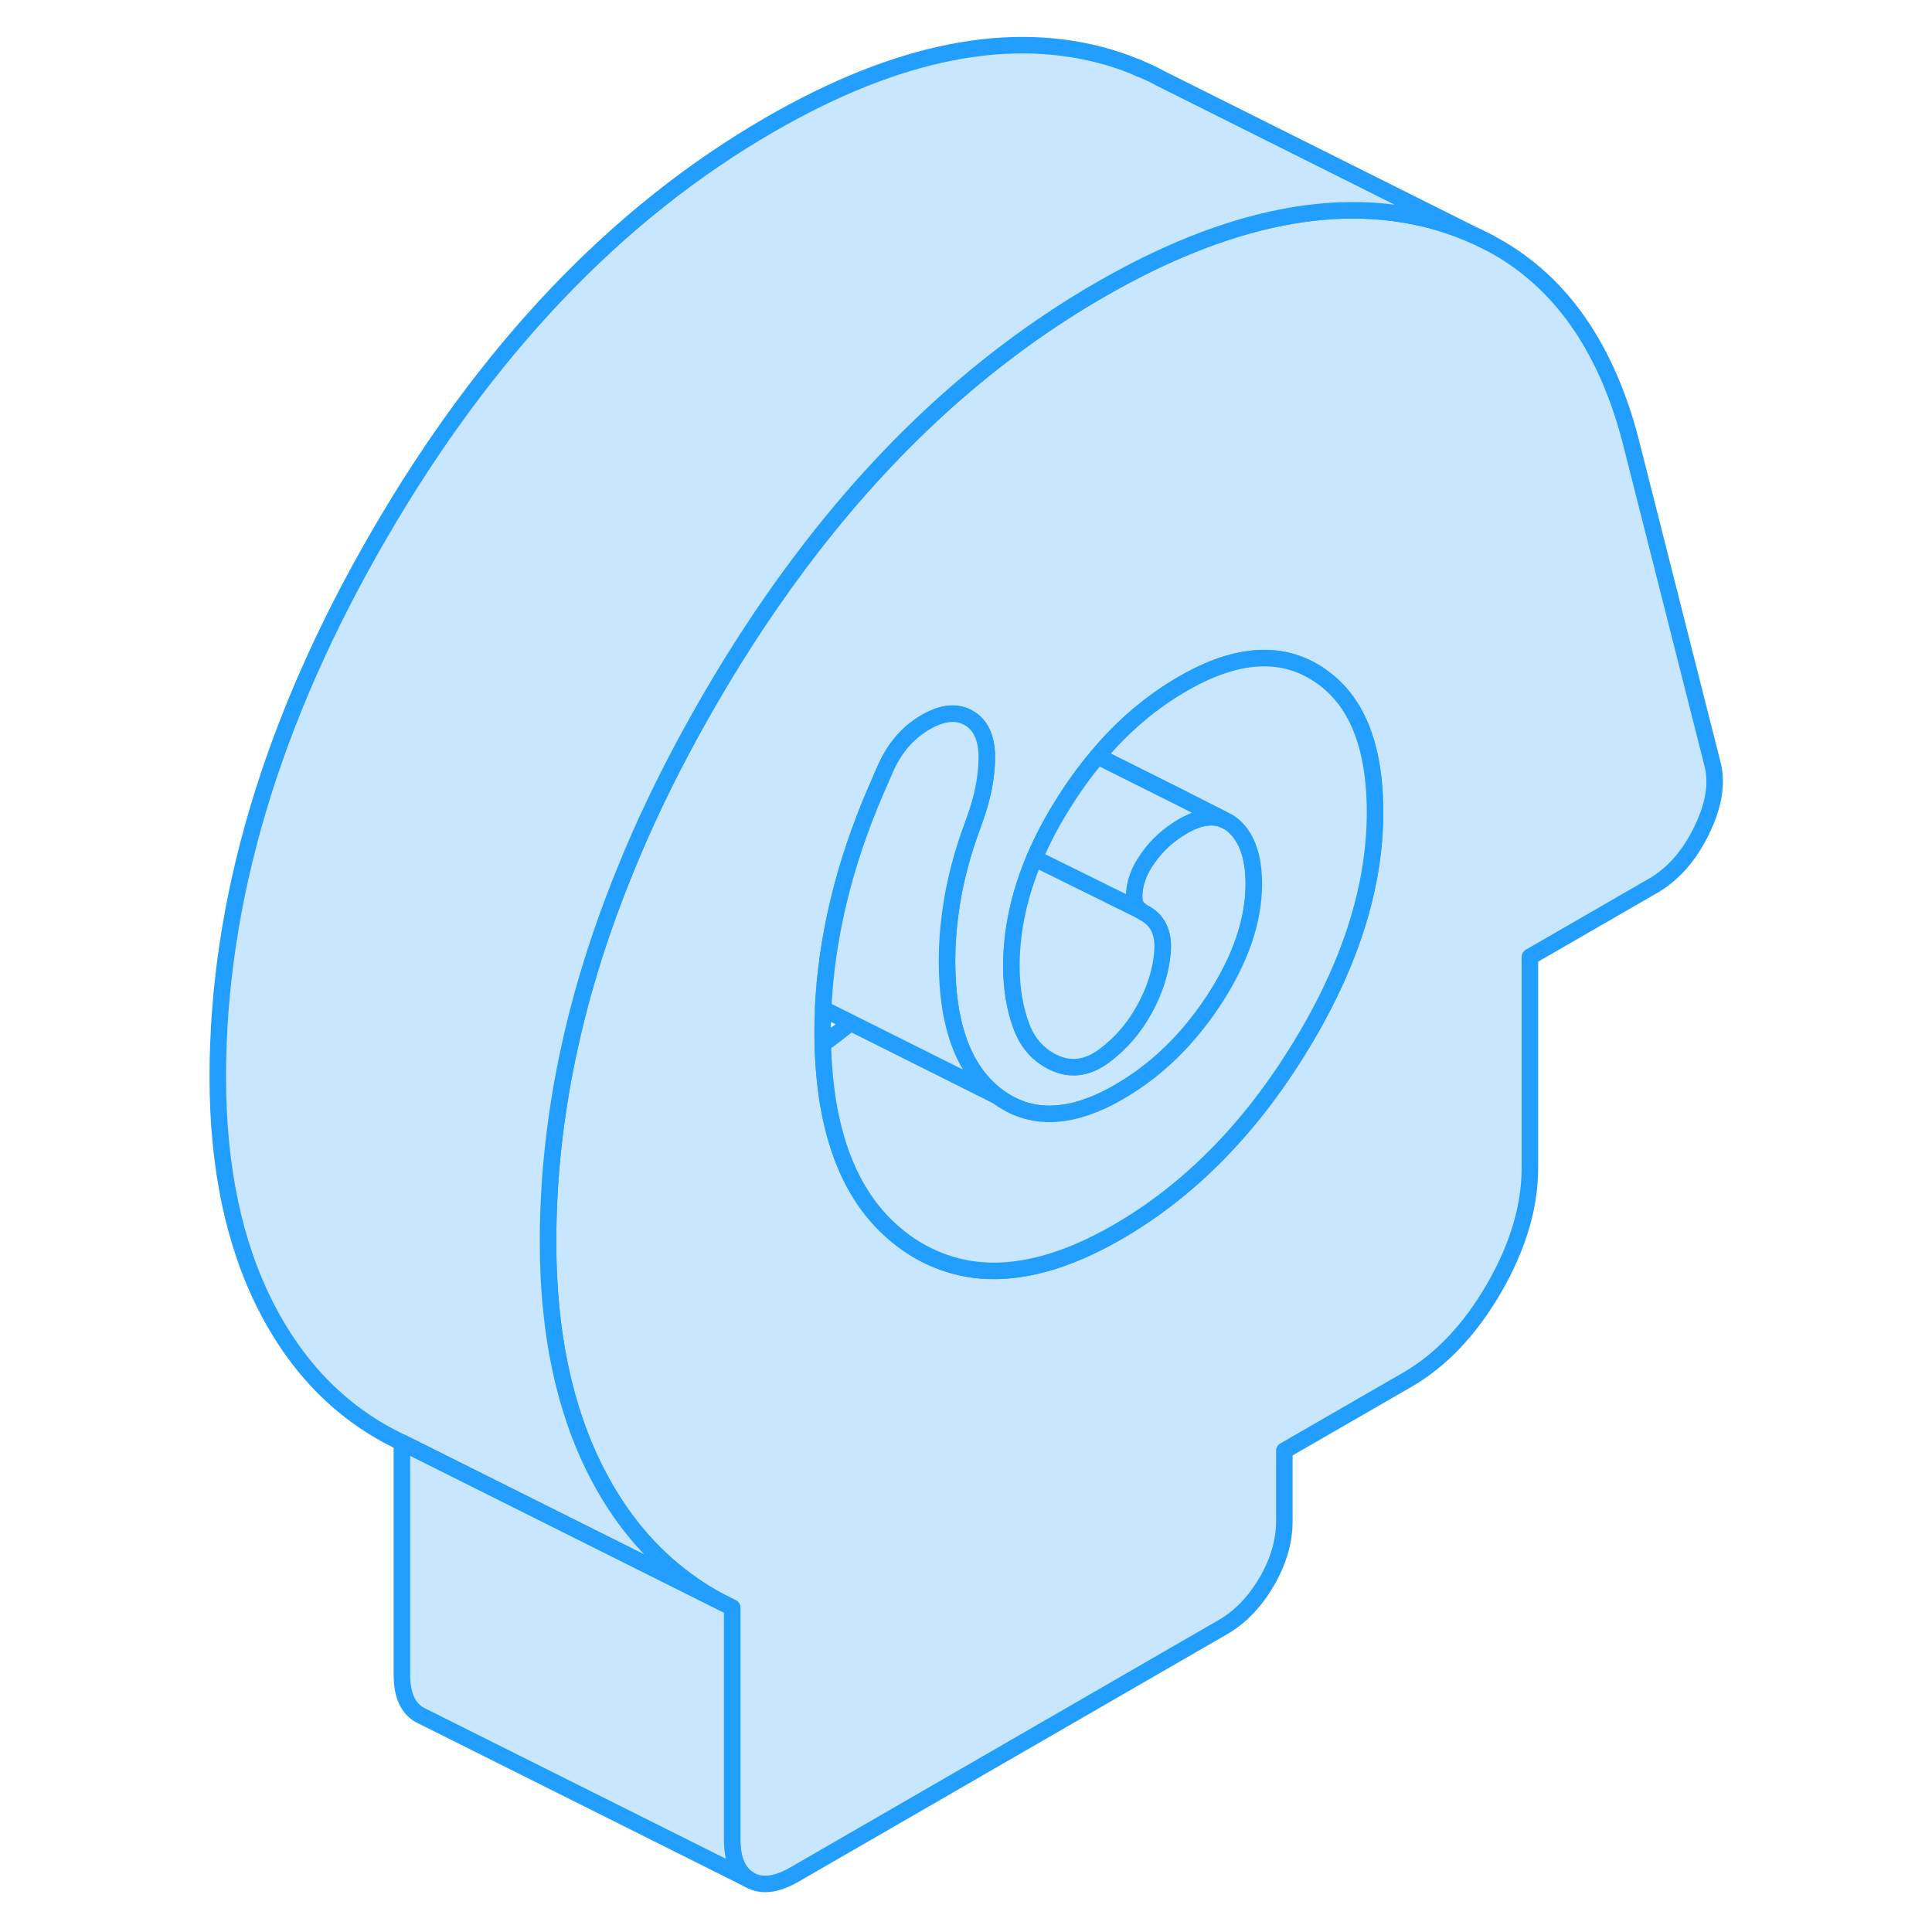 <svg width="48" height="48" viewBox="0 0 95 117" fill="#c8e7ff" xmlns="http://www.w3.org/2000/svg" stroke-width="1px" stroke-linecap="round" stroke-linejoin="round"><path d="M92.7 46.239L87.869 27.169C86.399 21.129 83.499 16.959 79.189 14.7L78.48 14.349C77.76 14.019 76.999 13.729 76.21 13.489C73.219 12.599 70.01 12.499 66.58 13.179C63.15 13.859 59.499 15.309 55.639 17.539C49.119 21.299 43.289 26.5 38.149 33.139C35.959 35.969 33.889 39.059 31.95 42.409C31.549 43.099 31.16 43.799 30.779 44.489C29.299 47.209 27.999 49.909 26.909 52.599C25.229 56.689 24 60.729 23.22 64.739C22.529 68.269 22.189 71.759 22.189 75.219C22.189 80.689 23.169 85.339 25.119 89.149C26.529 91.909 28.36 94.099 30.6 95.729C31.23 96.199 31.9 96.619 32.6 96.989L33.34 97.359V111.429C33.34 112.639 33.699 113.439 34.409 113.849C35.119 114.249 36 114.149 37.06 113.549L63.07 98.529C64.12 97.919 64.999 96.999 65.719 95.769C66.43 94.54 66.779 93.329 66.779 92.12V87.849L74.219 83.559C76.26 82.379 78.01 80.539 79.469 78.029C80.919 75.519 81.649 73.089 81.649 70.739V57.95L89.08 53.659C90.32 52.949 91.31 51.819 92.05 50.289C92.8 48.759 93.01 47.409 92.7 46.239ZM67.71 63.44C64.68 68.389 60.989 72.119 56.659 74.619C53.619 76.369 50.859 77.139 48.379 76.93C46.819 76.79 45.359 76.269 44.02 75.359C40.709 73.089 38.97 69.049 38.83 63.219C38.82 62.959 38.82 62.689 38.82 62.419C38.82 61.979 38.83 61.539 38.85 61.099C38.94 59.029 39.239 56.909 39.749 54.739C39.84 54.369 39.929 53.999 40.029 53.619C40.59 51.529 41.35 49.41 42.31 47.27C42.38 47.09 42.46 46.919 42.54 46.739C43.08 45.429 43.879 44.459 44.919 43.819C44.929 43.809 44.94 43.809 44.95 43.799C46.01 43.159 46.899 43.049 47.649 43.469C48.389 43.889 48.76 44.689 48.76 45.859C48.76 47.029 48.51 48.299 48.02 49.649C47.969 49.769 47.929 49.9 47.889 50.02C47.389 51.359 47.02 52.679 46.76 53.999C46.679 54.41 46.62 54.819 46.56 55.219C46.42 56.229 46.35 57.219 46.35 58.19C46.35 62.09 47.349 64.819 49.369 66.359C51.379 67.889 53.84 67.82 56.749 66.139C58.59 65.079 60.21 63.649 61.59 61.859C61.93 61.429 62.25 60.969 62.56 60.499C64.14 58.059 64.929 55.739 64.929 53.529C64.929 51.899 64.519 50.73 63.719 50.02C63.63 49.94 63.539 49.87 63.44 49.809C63.419 49.8 63.399 49.789 63.389 49.779L63.07 49.619C62.64 49.459 62.169 49.449 61.649 49.589C61.339 49.679 60.999 49.829 60.649 50.029C59.789 50.529 59.069 51.169 58.52 51.959C57.959 52.739 57.679 53.52 57.679 54.309C57.679 54.59 57.739 54.8 57.869 54.95C57.929 55.02 57.99 55.08 58.05 55.13C58.11 55.179 58.179 55.219 58.239 55.26C59.099 55.69 59.489 56.48 59.399 57.63C59.309 58.789 58.95 59.929 58.33 61.069C57.71 62.209 56.909 63.159 55.909 63.909C54.919 64.659 53.929 64.819 52.94 64.399C51.95 63.969 51.25 63.219 50.85 62.139C50.45 61.059 50.249 59.839 50.249 58.489C50.249 56.359 50.719 54.179 51.649 51.969C51.659 51.939 51.669 51.919 51.679 51.889C52.119 50.889 52.639 49.869 53.27 48.859C53.95 47.749 54.679 46.729 55.469 45.799C56.989 43.979 58.719 42.509 60.649 41.399C63.869 39.539 66.609 39.359 68.869 40.859C69.529 41.299 70.09 41.839 70.56 42.489C71.7 44.079 72.269 46.319 72.269 49.19C72.269 53.739 70.749 58.489 67.71 63.44Z" stroke="#229EFF" stroke-linejoin="round"/><path d="M72.27 49.19C72.27 53.739 70.75 58.489 67.71 63.44C64.68 68.389 60.99 72.12 56.66 74.62C53.62 76.37 50.86 77.139 48.38 76.93C46.82 76.79 45.36 76.269 44.02 75.359C40.71 73.09 38.97 69.049 38.83 63.219C39.4 62.819 39.96 62.389 40.51 61.929L49.37 66.359C51.38 67.889 53.84 67.82 56.75 66.139C58.59 65.079 60.21 63.65 61.59 61.859C61.93 61.429 62.25 60.969 62.56 60.499C64.14 58.059 64.93 55.739 64.93 53.529C64.93 51.899 64.52 50.73 63.72 50.02C63.63 49.94 63.54 49.87 63.44 49.809C63.42 49.8 63.4 49.789 63.39 49.779L63.07 49.62L61.65 48.899L60.35 48.239L55.47 45.8C56.99 43.98 58.72 42.509 60.65 41.399C63.87 39.539 66.61 39.359 68.87 40.859C69.53 41.3 70.09 41.84 70.56 42.489C71.7 44.08 72.27 46.319 72.27 49.19Z" stroke="#229EFF" stroke-linejoin="round"/><path d="M59.4 57.63C59.31 58.789 58.95 59.929 58.33 61.069C57.71 62.209 56.91 63.159 55.91 63.909C54.92 64.659 53.93 64.819 52.94 64.399C51.95 63.969 51.25 63.219 50.85 62.139C50.45 61.059 50.25 59.839 50.25 58.489C50.25 56.359 50.72 54.179 51.65 51.969L58.05 55.13C58.11 55.179 58.18 55.219 58.24 55.26C59.1 55.69 59.49 56.48 59.4 57.63Z" stroke="#229EFF" stroke-linejoin="round"/><path d="M78.48 14.349C77.76 14.019 76.999 13.729 76.21 13.489C73.219 12.599 70.01 12.499 66.58 13.179C63.15 13.859 59.499 15.309 55.639 17.539C49.119 21.299 43.289 26.5 38.149 33.139C35.959 35.969 33.889 39.059 31.95 42.409C31.549 43.099 31.16 43.799 30.779 44.489C29.299 47.209 27.999 49.909 26.909 52.599C25.229 56.689 24 60.729 23.22 64.739C22.529 68.269 22.189 71.759 22.189 75.219C22.189 80.689 23.169 85.339 25.119 89.149C26.529 91.909 28.36 94.099 30.6 95.729C31.23 96.199 31.9 96.619 32.6 96.989L13.34 87.359C9.81 85.699 7.069 82.959 5.119 79.149C3.169 75.339 2.189 70.689 2.189 65.219C2.189 54.559 5.439 43.619 11.95 32.409C18.45 21.189 26.349 12.899 35.639 7.539C43.379 3.069 50.239 1.719 56.209 3.489C56.83 3.679 57.429 3.889 58.01 4.149C58.419 4.309 58.819 4.499 59.209 4.709L59.34 4.779L78.48 14.349Z" stroke="#229EFF" stroke-linejoin="round"/><path d="M34.41 113.849L14.41 103.849C13.7 103.439 13.34 102.639 13.34 101.429V87.359L33.34 97.359V111.429C33.34 112.639 33.7 113.439 34.41 113.849Z" stroke="#229EFF" stroke-linejoin="round"/><path d="M49.369 66.359L40.51 61.929L38.85 61.099C38.94 59.029 39.239 56.909 39.749 54.739C39.84 54.369 39.929 53.999 40.029 53.619C40.59 51.529 41.35 49.41 42.31 47.27C42.38 47.09 42.46 46.919 42.54 46.739C43.08 45.429 43.879 44.459 44.919 43.819C44.929 43.809 44.94 43.809 44.95 43.799C46.01 43.159 46.899 43.049 47.649 43.469C48.389 43.889 48.76 44.689 48.76 45.859C48.76 47.029 48.51 48.299 48.02 49.649C47.969 49.769 47.929 49.9 47.889 50.02C47.389 51.359 47.02 52.679 46.76 53.999C46.679 54.409 46.62 54.819 46.56 55.219C46.42 56.229 46.35 57.219 46.35 58.189C46.35 62.089 47.349 64.819 49.369 66.359Z" stroke="#229EFF" stroke-linejoin="round"/><path d="M63.07 49.619C62.64 49.459 62.169 49.449 61.649 49.589C61.339 49.679 60.999 49.829 60.649 50.029C59.789 50.529 59.069 51.169 58.52 51.959C57.959 52.739 57.679 53.519 57.679 54.309C57.679 54.589 57.739 54.8 57.869 54.95C57.929 55.02 57.99 55.08 58.05 55.13L51.649 51.969C51.649 51.969 51.669 51.919 51.679 51.889C52.119 50.889 52.639 49.869 53.27 48.859C53.95 47.749 54.679 46.729 55.469 45.799L60.35 48.239L61.649 48.899L63.07 49.619Z" stroke="#229EFF" stroke-linejoin="round"/><path d="M58.009 4.149L57.869 4.079" stroke="#229EFF" stroke-linejoin="round"/><path d="M79.189 14.7L78.48 14.349" stroke="#229EFF" stroke-linejoin="round"/></svg>